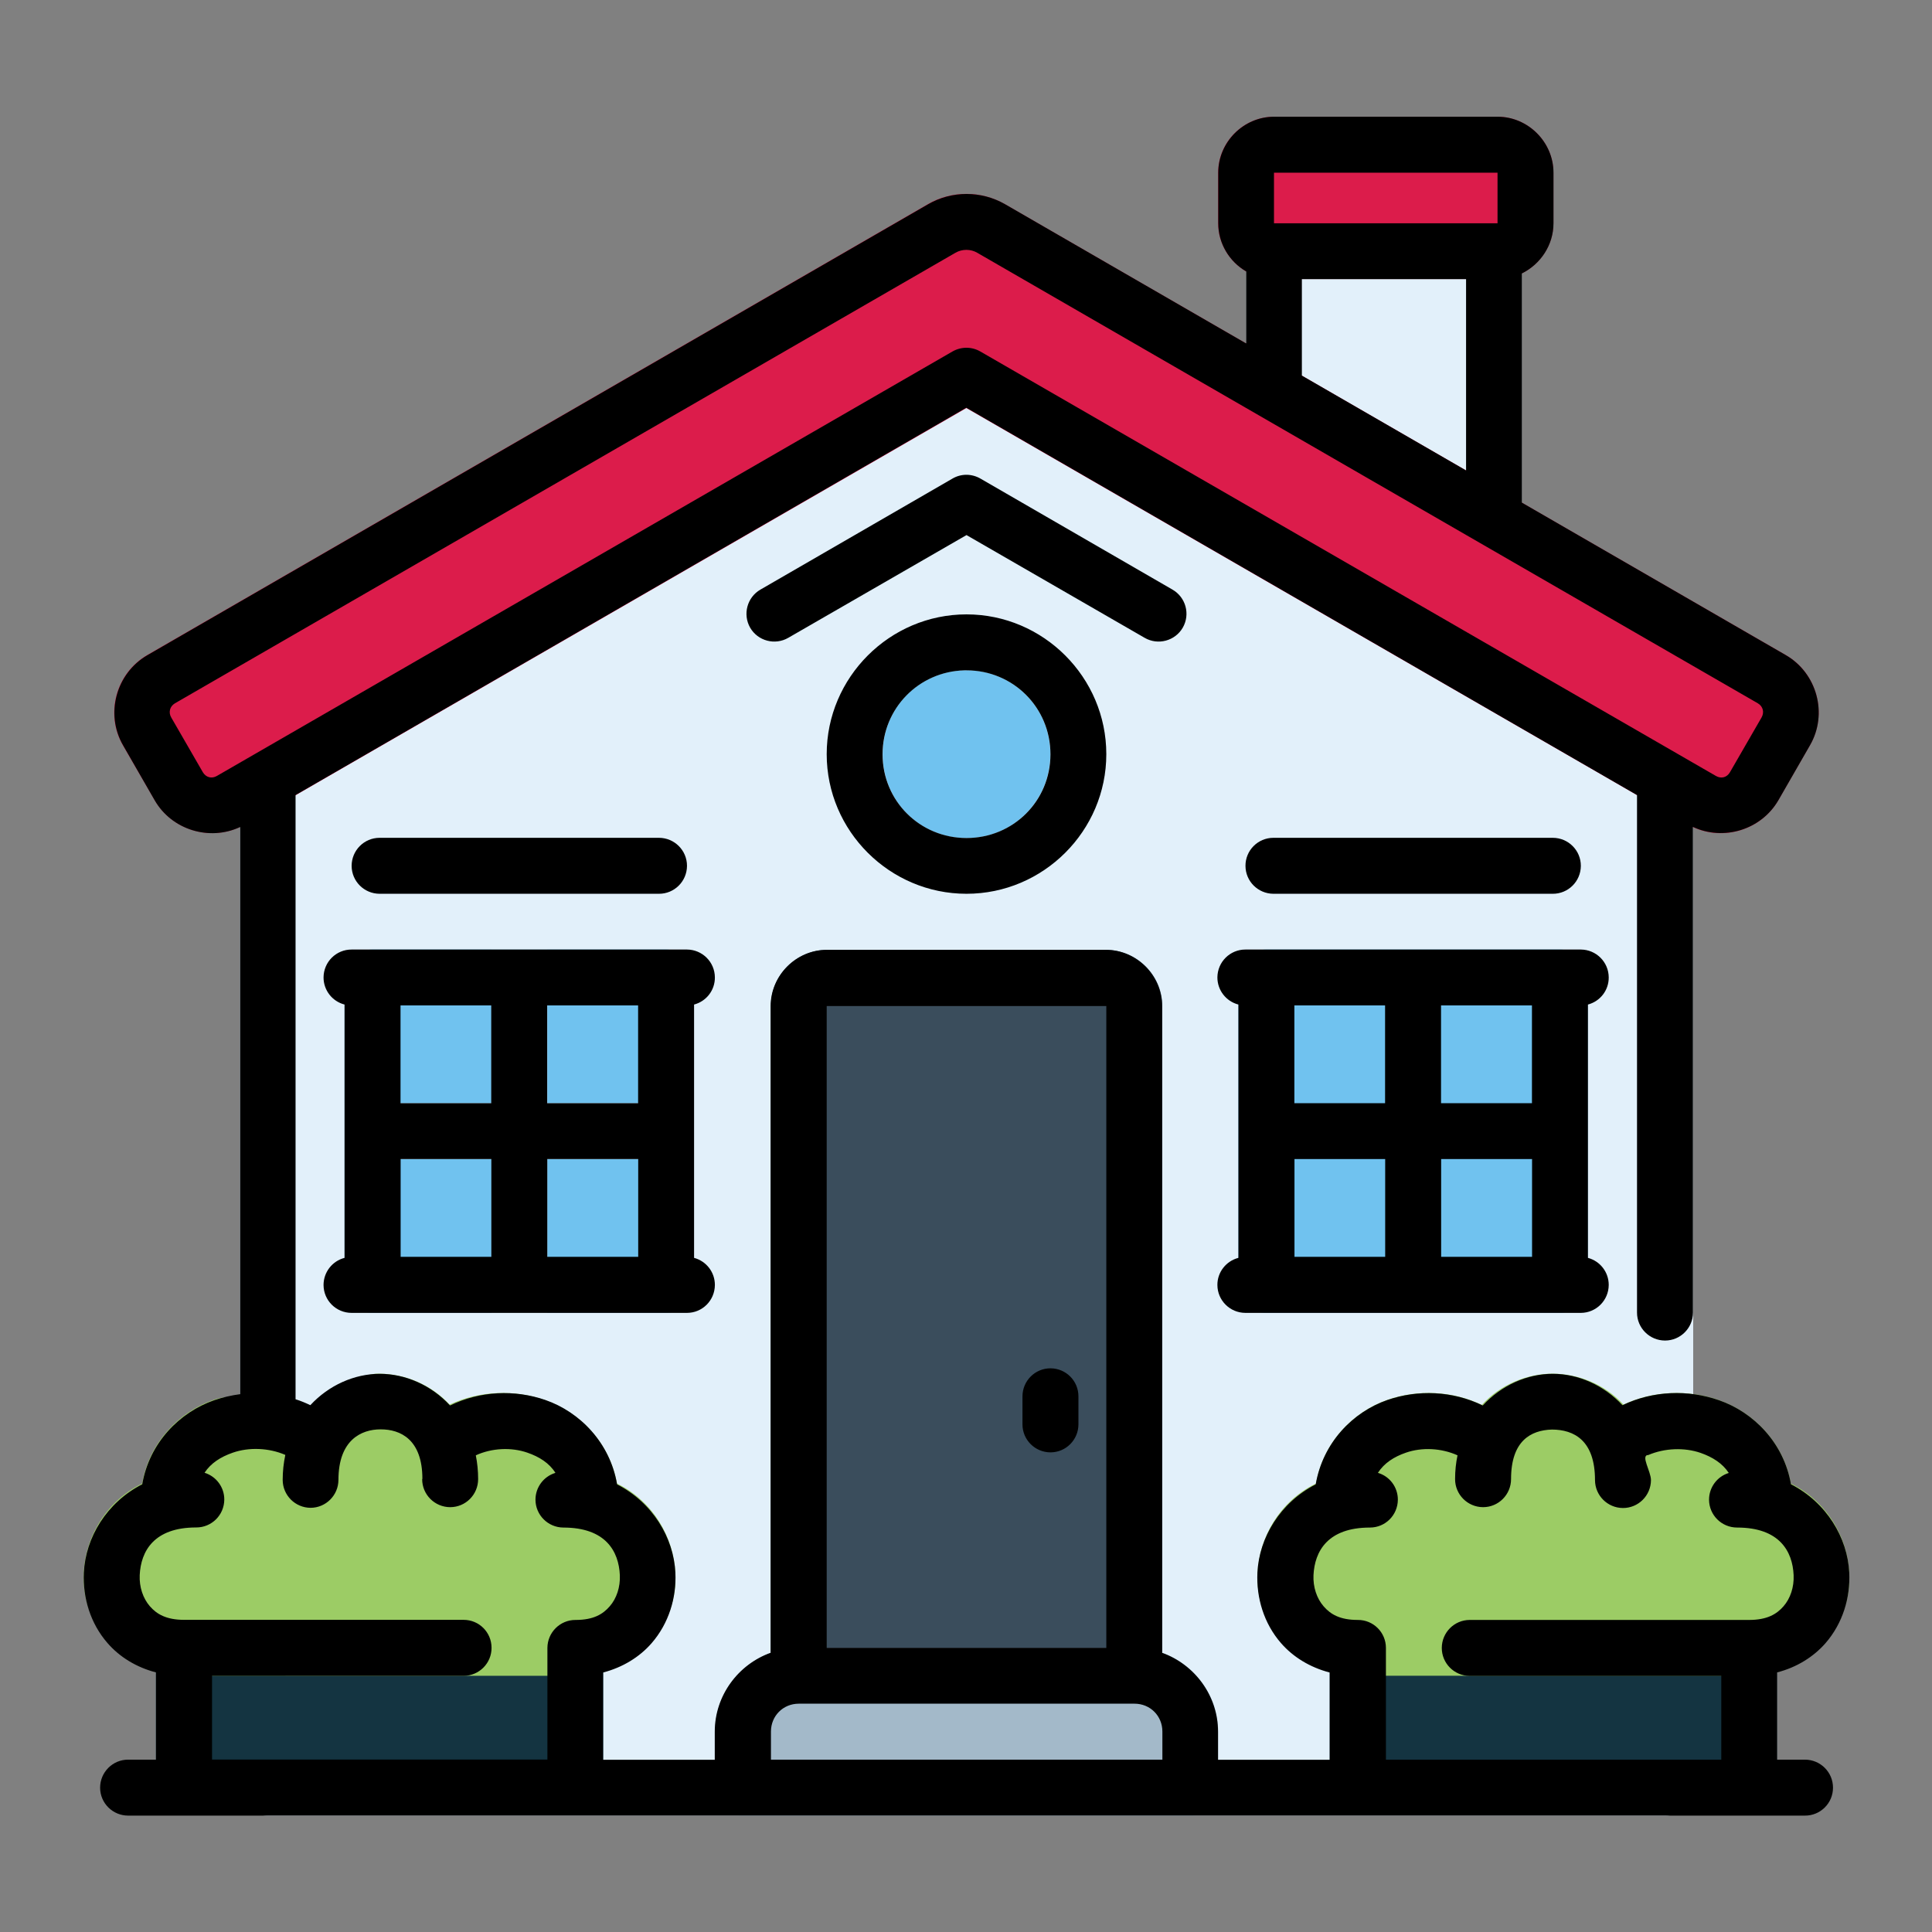 <?xml version="1.0" encoding="UTF-8" standalone="no"?>
<!-- Created with Inkscape (http://www.inkscape.org/) -->

<svg
   width="64pt"
   height="64pt"
   viewBox="0 0 22.578 22.578"
   version="1.1"
   id="svg831"
   inkscape:version="1.1.2 (0a00cf5339, 2022-02-04)"
   sodipodi:docname="01 - House Building.svg"
   inkscape:export-filename="/media/taufikramadhan/Data/Tr Design Studio/Project Design/TR Creative Design/Icon Design/Project Hiring/Icon Icons/024 - Real Estate And Building/Team/Asli Siap/Filedline/01 - House Building.png"
   inkscape:export-xdpi="576"
   inkscape:export-ydpi="576"
   xmlns:inkscape="http://www.inkscape.org/namespaces/inkscape"
   xmlns:sodipodi="http://sodipodi.sourceforge.net/DTD/sodipodi-0.dtd"
   xmlns="http://www.w3.org/2000/svg"
   xmlns:svg="http://www.w3.org/2000/svg"
   xmlns:rdf="http://www.w3.org/1999/02/22-rdf-syntax-ns#"
   xmlns:cc="http://creativecommons.org/ns#"
   xmlns:dc="http://purl.org/dc/elements/1.1/">
  <rect x="0" y="0" width="22.578" height="22.578" fill="#808080" stroke="none"/>
  <defs
     id="defs825">
    <pattern
       id="EMFhbasepattern"
       patternUnits="userSpaceOnUse"
       width="6"
       height="6"
       x="0"
       y="0" />
    <pattern
       id="EMFhbasepattern-9"
       patternUnits="userSpaceOnUse"
       width="6"
       height="6"
       x="0"
       y="0" />
    <pattern
       id="EMFhbasepattern-0"
       patternUnits="userSpaceOnUse"
       width="6"
       height="6"
       x="0"
       y="0" />
    <pattern
       id="EMFhbasepattern-7"
       patternUnits="userSpaceOnUse"
       width="6"
       height="6"
       x="0"
       y="0" />
    <pattern
       id="EMFhbasepattern-2"
       patternUnits="userSpaceOnUse"
       width="6"
       height="6"
       x="0"
       y="0" />
    <pattern
       id="EMFhbasepattern-98"
       patternUnits="userSpaceOnUse"
       width="6"
       height="6"
       x="0"
       y="0" />
    <pattern
       id="EMFhbasepattern-6"
       patternUnits="userSpaceOnUse"
       width="6"
       height="6"
       x="0"
       y="0" />
    <pattern
       id="EMFhbasepattern-01"
       patternUnits="userSpaceOnUse"
       width="6"
       height="6"
       x="0"
       y="0" />
    <pattern
       id="EMFhbasepattern-07"
       patternUnits="userSpaceOnUse"
       width="6"
       height="6"
       x="0"
       y="0" />
    <pattern
       id="EMFhbasepattern-8"
       patternUnits="userSpaceOnUse"
       width="6"
       height="6"
       x="0"
       y="0" />
    <pattern
       id="EMFhbasepattern-4"
       patternUnits="userSpaceOnUse"
       width="6"
       height="6"
       x="0"
       y="0" />
    <pattern
       id="EMFhbasepattern-40"
       patternUnits="userSpaceOnUse"
       width="6"
       height="6"
       x="0"
       y="0" />
    <pattern
       id="EMFhbasepattern-08"
       patternUnits="userSpaceOnUse"
       width="6"
       height="6"
       x="0"
       y="0" />
    <pattern
       id="EMFhbasepattern-04"
       patternUnits="userSpaceOnUse"
       width="6"
       height="6"
       x="0"
       y="0" />
    <pattern
       id="EMFhbasepattern-014"
       patternUnits="userSpaceOnUse"
       width="6"
       height="6"
       x="0"
       y="0" />
    <pattern
       id="EMFhbasepattern-27"
       patternUnits="userSpaceOnUse"
       width="6"
       height="6"
       x="0"
       y="0" />
    <pattern
       id="EMFhbasepattern-09"
       patternUnits="userSpaceOnUse"
       width="6"
       height="6"
       x="0"
       y="0" />
    <pattern
       id="EMFhbasepattern-5"
       patternUnits="userSpaceOnUse"
       width="6"
       height="6"
       x="0"
       y="0" />
    <pattern
       id="EMFhbasepattern-018"
       patternUnits="userSpaceOnUse"
       width="6"
       height="6"
       x="0"
       y="0" />
    <pattern
       id="EMFhbasepattern-3"
       patternUnits="userSpaceOnUse"
       width="6"
       height="6"
       x="0"
       y="0" />
  </defs>
  <sodipodi:namedview
     id="base"
     pagecolor="#ffffff"
     bordercolor="#666666"
     borderopacity="1.0"
     inkscape:pageopacity="0.0"
     inkscape:pageshadow="2"
     inkscape:zoom="3.7537427"
     inkscape:cx="20.512861"
     inkscape:cy="86.713456"
     inkscape:document-units="pt"
     inkscape:current-layer="layer1"
     showgrid="false"
     units="pt"
     inkscape:window-width="1366"
     inkscape:window-height="719"
     inkscape:window-x="0"
     inkscape:window-y="26"
     inkscape:window-maximized="1"
     inkscape:pagecheckerboard="true"
     inkscape:showpageshadow="false"
     inkscape:object-paths="true"
     inkscape:snap-intersection-paths="true"
     inkscape:snap-smooth-nodes="true"
     inkscape:snap-midpoints="true"
     showguides="true"
     inkscape:snap-bbox="true"
     inkscape:bbox-nodes="true"
     inkscape:snap-nodes="false"
     inkscape:snap-global="false"
     inkscape:snap-others="false">
    <inkscape:grid
       type="xygrid"
       id="grid1378" />
    <sodipodi:guide
       position="0.97,21.608"
       orientation="78,0"
       id="guide1380"
       inkscape:locked="false" />
    <sodipodi:guide
       position="0.97,0.97"
       orientation="0,78"
       id="guide1382"
       inkscape:locked="false" />
    <sodipodi:guide
       position="21.608,0.97"
       orientation="-78,0"
       id="guide1384"
       inkscape:locked="false" />
    <sodipodi:guide
       position="21.608,21.608"
       orientation="0,-78"
       id="guide1386"
       inkscape:locked="false" />
  </sodipodi:namedview>
  <g
     inkscape:label="Icon"
     inkscape:groupmode="layer"
     id="layer1"
     transform="translate(0,-274.422)">
    <g
       id="g98552"
       style="display:inline;stroke-width:0.81"
       transform="matrix(1.234,0,0,1.234,76.128,312.906)">
      <g
         id="g98534"
         style="stroke-width:0.81">
        <path
           style="color:#000000;fill:#e2f0fa;stroke-width:0.81;stroke-linecap:round;stroke-linejoin:round;-inkscape-stroke:none"
           d="m -47.28,-25.923 v -3.184 h -2.611 v 1.98 z"
           id="path3152"
           sodipodi:nodetypes="ccccc" />
        <path
           style="color:#000000;fill:#e2f0fa;stroke-width:0.81;stroke-linecap:round;stroke-linejoin:round;-inkscape-stroke:none"
           d="m -52.37,-28.329 -6.918,3.992 a 0.265,0.265 0 0 0 -0.133,0.23 v 9.85 a 0.265,0.265 0 0 0 0.264,0.266 h 13.234 a 0.265,0.265 0 0 0 0.266,-0.266 v -9.85 a 0.265,0.265 0 0 0 -0.123,-0.225 l -6.316,-3.994 a 0.265,0.265 0 0 0 -0.273,-0.004 z"
           id="path3524" />
        <path
           style="color:#000000;fill:#dc1c4b;stroke-width:0.81;stroke-linecap:round;stroke-linejoin:round;-inkscape-stroke:none"
           d="m -52.905,-29.253 -7.393,4.27 c -0.297,0.172 -0.402,0.558 -0.23,0.855 l 0.301,0.52 c 0.172,0.297 0.558,0.4 0.855,0.229 l 6.832,-3.943 6.832,3.943 c 0.297,0.172 0.686,0.069 0.857,-0.229 l 0.299,-0.52 c 0.172,-0.297 0.069,-0.684 -0.229,-0.855 l -7.395,-4.27 c -0.226,-0.13 -0.505,-0.13 -0.73,0 z"
           id="path3518" />
        <path
           style="color:#000000;fill:#143441;fill-opacity:1;stroke-width:0.81;stroke-linecap:round;stroke-linejoin:round;-inkscape-stroke:none"
           d="m -55.979,-14.257 v -1.852 c 5.62e-4,-0.147 -0.119,-0.266 -0.266,-0.266 h -3.705 c -0.147,-5.6e-4 -0.266,0.119 -0.266,0.266 v 1.852 z"
           id="path12369"
           sodipodi:nodetypes="ccccccc" />
        <path
           style="color:#000000;fill:#70c2ef;stroke-width:0.81;stroke-linecap:round;stroke-linejoin:round;-inkscape-stroke:none"
           d="m -58.163,-22.194 a 0.265,0.265 0 0 0 -0.266,0.266 v 2.91 a 0.265,0.265 0 0 0 0.266,0.264 h 2.777 a 0.265,0.265 0 0 0 0.266,-0.264 v -2.91 a 0.265,0.265 0 0 0 -0.266,-0.266 z"
           id="path5325" />
        <path
           id="path5320"
           style="color:#000000;fill:#e2f0fa;stroke-width:0.81;stroke-linecap:round;stroke-linejoin:round;-inkscape-stroke:none"
           d="m -57.038,-22.194 v 1.455 h -1.391 v 0.53 h 1.391 v 1.455 h 0.529 v -1.455 h 1.389 v -0.53 h -1.389 v -1.455 z" />
        <path
           style="color:#000000;fill:#3a4d5c;stroke-width:0.81;stroke-linecap:round;stroke-linejoin:round;-inkscape-stroke:none"
           d="m -53.86,-22.191 c -0.291,0 -0.531,0.24 -0.531,0.531 v 6.344 a 0.265,0.265 0 0 0 0.264,0.266 h 3.176 a 0.265,0.265 0 0 0 0.266,-0.266 v -6.344 c 0,-0.291 -0.242,-0.531 -0.533,-0.531 z"
           id="path8923" />
        <path
           style="color:#000000;fill:#a3b9c9;stroke-width:0.81;stroke-linecap:round;stroke-linejoin:round;-inkscape-stroke:none"
           d="m -54.129,-15.579 c -0.434,0 -0.791,0.357 -0.791,0.791 v 0.531 a 0.265,0.265 0 0 0 0.264,0.266 h 4.234 a 0.265,0.265 0 0 0 0.266,-0.266 v -0.531 c 0,-0.434 -0.359,-0.791 -0.793,-0.791 z"
           id="path9119" />
        <path
           style="color:#000000;fill:#dc1c4b;stroke-width:0.81;stroke-linecap:round;stroke-linejoin:round;-inkscape-stroke:none"
           d="m -49.627,-30.081 c -0.289,10e-7 -0.529,0.24 -0.529,0.529 v 0.479 c 0,0.289 0.24,0.529 0.529,0.529 h 2.117 c 0.289,0 0.529,-0.24 0.529,-0.529 v -0.479 c 0,-0.289 -0.24,-0.529 -0.529,-0.529 z"
           id="path3158" />
        <path
           style="color:#000000;fill:#70c2ef;stroke-width:0.81;stroke-linecap:round;stroke-linejoin:round;-inkscape-stroke:none"
           d="m -49.698,-22.194 a 0.265,0.265 0 0 0 -0.266,0.266 v 2.91 a 0.265,0.265 0 0 0 0.266,0.264 h 2.777 a 0.265,0.265 0 0 0 0.266,-0.264 v -2.91 a 0.265,0.265 0 0 0 -0.266,-0.266 z"
           id="path5645" />
        <path
           style="color:#000000;display:inline;fill:#9ccc65;fill-opacity:1;stroke-width:0.81;stroke-linecap:round;stroke-linejoin:round;-inkscape-stroke:none"
           d="m -56.245,-15.316 c 0.546,0 0.911,-0.419 0.947,-0.848 0.031,-0.375 -0.164,-0.783 -0.551,-0.973 -0.07,-0.39 -0.356,-0.677 -0.683,-0.79 v -5.3e-4 c -0.289,-0.1 -0.617,-0.09 -0.902,0.043 -0.179,-0.193 -0.429,-0.294 -0.682,-0.293 -0.246,0.005 -0.406,0.303 -0.66,0.333 -0.311,0.036 -0.607,-0.184 -0.893,-0.085 -0.326,0.113 -0.608,0.401 -0.677,0.792 -0.388,0.19 -0.583,0.598 -0.551,0.973 0.036,0.429 0.401,0.848 0.947,0.848 z"
           id="path13795"
           sodipodi:nodetypes="cccccccsccccc" />
        <path
           style="color:#000000;fill:#143441;fill-opacity:1;stroke-width:0.81;stroke-linecap:round;stroke-linejoin:round;-inkscape-stroke:none"
           d="m -44.864,-14.257 v -1.852 c 5.59e-4,-0.146 -0.118,-0.265 -0.264,-0.266 h -3.707 c -0.146,5.2e-4 -0.264,0.119 -0.264,0.266 v 1.852 z"
           id="path12375"
           sodipodi:nodetypes="ccccccc" />
        <path
           style="color:#000000;display:inline;fill:#9ccc65;fill-opacity:1;stroke-width:0.81;stroke-linecap:round;stroke-linejoin:round;-inkscape-stroke:none"
           d="m -45.128,-15.316 c 0.546,0 0.911,-0.419 0.947,-0.848 0.031,-0.375 -0.164,-0.783 -0.551,-0.973 -0.07,-0.39 -0.356,-0.677 -0.683,-0.79 v -5.3e-4 c -0.289,-0.1 -0.617,-0.09 -0.902,0.043 -0.179,-0.193 -0.429,-0.294 -0.682,-0.293 -0.246,0.005 -0.487,0.107 -0.66,0.296 -0.282,-0.135 -0.607,-0.147 -0.893,-0.048 -0.326,0.113 -0.608,0.401 -0.677,0.792 -0.388,0.19 -0.583,0.598 -0.551,0.973 0.036,0.429 0.401,0.848 0.947,0.848 z"
           id="path127889" />
        <path
           style="color:#000000;fill:#70c2ef;fill-opacity:1;stroke-width:0.81;stroke-linecap:round;stroke-linejoin:round;-inkscape-stroke:none"
           d="m -52.54,-24.839 c 0.442,0 0.795,0.353 0.795,0.795 0,0.442 -0.353,0.795 -0.795,0.795 -0.442,0 -0.793,-0.353 -0.793,-0.795 0,-0.442 0.351,-0.795 0.793,-0.795 z"
           id="path4084" />
        <path
           id="path21754"
           style="color:#000000;display:inline;fill:#000000;stroke-width:0.81;stroke-linecap:round;stroke-linejoin:round;-inkscape-stroke:none"
           d="m -46.327,-17.879 c -0.176,-0.189 -0.417,-0.296 -0.657,-0.297 -0.244,-7.41e-4 -0.489,0.108 -0.666,0.3 -0.285,-0.139 -0.614,-0.152 -0.903,-0.052 -0.328,0.114 -0.611,0.404 -0.679,0.799 -0.336,0.172 -0.536,0.505 -0.552,0.836 -0.011,0.237 0.06,0.48 0.224,0.668 0.114,0.131 0.273,0.229 0.461,0.278 v 0.826 h -1.058 v -0.266 c 0,-0.342 -0.223,-0.637 -0.53,-0.747 v -6.124 c 0,-0.291 -0.242,-0.533 -0.533,-0.533 h -2.641 c -0.291,0 -0.533,0.242 -0.533,0.533 v 6.124 c -0.307,0.11 -0.529,0.405 -0.529,0.747 v 0.266 h -1.059 v -0.826 c 0.187,-0.048 0.347,-0.147 0.461,-0.278 0.164,-0.189 0.236,-0.431 0.225,-0.668 -0.016,-0.331 -0.216,-0.664 -0.552,-0.836 -0.067,-0.394 -0.351,-0.685 -0.679,-0.799 -0.289,-0.1 -0.618,-0.087 -0.903,0.052 -0.177,-0.192 -0.422,-0.3 -0.666,-0.3 -0.241,7.41e-4 -0.482,0.108 -0.657,0.297 -0.046,-0.022 -0.092,-0.041 -0.14,-0.056 v -5.722 l 6.352,-3.668 6.352,3.668 v 4.9 c -5.29e-4,0.147 0.119,0.266 0.266,0.266 0.146,-5.03e-4 0.264,-0.119 0.264,-0.266 v -4.598 c 0.29,0.135 0.646,0.028 0.809,-0.253 l 0.299,-0.52 c 0.172,-0.297 0.067,-0.684 -0.23,-0.855 l -2.498,-1.443 v -2.171 c 0.176,-0.087 0.299,-0.268 0.299,-0.475 v -0.479 c 0,-0.289 -0.24,-0.53 -0.529,-0.53 h -2.117 c -0.289,0 -0.529,0.24 -0.529,0.53 v 0.479 c 0,0.193 0.106,0.364 0.264,0.456 v 0.682 l -2.282,-1.318 c -0.226,-0.13 -0.505,-0.13 -0.73,0 l -7.393,4.27 c -0.297,0.172 -0.402,0.558 -0.23,0.855 l 0.299,0.52 c 0.162,0.281 0.519,0.388 0.808,0.253 v 5.371 c -0.083,0.011 -0.165,0.03 -0.244,0.057 -0.329,0.114 -0.614,0.403 -0.682,0.796 -0.337,0.172 -0.537,0.505 -0.553,0.837 -0.011,0.237 0.061,0.48 0.225,0.668 0.113,0.13 0.272,0.229 0.459,0.277 v 0.826 h -0.264 c -0.147,-5.82e-4 -0.266,0.119 -0.266,0.266 5.29e-4,0.146 0.119,0.264 0.266,0.264 h 15.879 c 0.146,8.47e-4 0.266,-0.117 0.266,-0.264 5.29e-4,-0.147 -0.119,-0.266 -0.266,-0.266 h -0.264 v -0.826 c 0.187,-0.048 0.345,-0.147 0.459,-0.277 0.164,-0.189 0.236,-0.431 0.225,-0.668 -0.016,-0.331 -0.216,-0.665 -0.552,-0.837 -0.068,-0.393 -0.354,-0.682 -0.682,-0.796 -0.292,-0.102 -0.625,-0.091 -0.913,0.047 z m -1.183,-11.672 v 0.479 h -2.117 v -0.479 z m -5.029,0.731 c 0.035,0 0.07,0.009 0.101,0.027 2.689,1.553 4.7,2.713 7.393,4.267 0.049,0.029 0.064,0.085 0.035,0.135 l -0.299,0.518 c -0.029,0.05 -0.083,0.064 -0.133,0.035 l -6.965,-4.019 c -0.082,-0.048 -0.183,-0.048 -0.266,0 l -6.965,4.019 c -0.049,0.029 -0.104,0.014 -0.133,-0.035 l -0.299,-0.518 c -0.029,-0.049 -0.014,-0.106 0.035,-0.135 l 7.392,-4.267 c 0.031,-0.018 0.067,-0.027 0.102,-0.027 z m 3.176,0.277 h 1.555 v 1.812 l -1.555,-0.898 z m -3.176,1.853 c -0.047,-2.7e-5 -0.092,0.012 -0.133,0.036 l -1.818,1.051 c -0.127,0.073 -0.17,0.235 -0.098,0.361 0.073,0.126 0.235,0.169 0.361,0.096 l 1.688,-0.973 1.687,0.973 c 0.126,0.073 0.288,0.03 0.361,-0.096 0.073,-0.127 0.029,-0.288 -0.098,-0.361 l -1.818,-1.051 c -0.04,-0.023 -0.086,-0.036 -0.133,-0.036 z m 0,1.322 c -0.728,-2e-6 -1.324,0.597 -1.324,1.324 0,0.728 0.597,1.322 1.324,1.322 0.728,0 1.324,-0.595 1.324,-1.322 0,-0.728 -0.596,-1.324 -1.324,-1.324 z m -0.021,0.53 c 0.007,-1.71e-4 0.014,0 0.021,0 0.442,0 0.795,0.353 0.795,0.795 0,0.442 -0.353,0.793 -0.795,0.793 -0.442,0 -0.795,-0.352 -0.795,-0.793 0,-0.435 0.343,-0.784 0.775,-0.795 z m -5.538,1.586 c -0.146,5.82e-4 -0.264,0.119 -0.264,0.266 5.29e-4,0.145 0.118,0.263 0.264,0.264 h 2.646 c 0.146,5.83e-4 0.265,-0.117 0.266,-0.264 5.29e-4,-0.147 -0.119,-0.266 -0.266,-0.266 z m 8.465,0 c -0.146,2.91e-4 -0.265,0.119 -0.264,0.266 5.3e-4,0.146 0.119,0.263 0.264,0.264 h 2.646 c 0.146,5.83e-4 0.265,-0.117 0.266,-0.264 5.29e-4,-0.147 -0.119,-0.266 -0.266,-0.266 z m -8.729,1.058 c -0.146,-5.82e-4 -0.265,0.117 -0.266,0.264 -2.36e-4,0.121 0.082,0.227 0.199,0.257 v 2.399 c -0.117,0.03 -0.199,0.136 -0.199,0.257 5.29e-4,0.146 0.119,0.264 0.266,0.264 h 3.176 c 0.146,-2.91e-4 0.263,-0.118 0.264,-0.264 5.29e-4,-0.121 -0.081,-0.226 -0.197,-0.257 v -2.399 c 0.117,-0.031 0.198,-0.136 0.197,-0.257 -5.29e-4,-0.146 -0.119,-0.263 -0.264,-0.264 z m 8.465,0 c -0.146,-5.82e-4 -0.265,0.117 -0.266,0.264 -1.77e-4,0.121 0.082,0.227 0.199,0.257 v 2.399 c -0.117,0.03 -0.2,0.136 -0.199,0.257 5.29e-4,0.146 0.119,0.264 0.266,0.264 h 3.176 c 0.145,-5.56e-4 0.263,-0.118 0.264,-0.264 5.29e-4,-0.121 -0.081,-0.226 -0.197,-0.257 7.4e-5,-0.8 0,-1.599 0,-2.399 0.117,-0.031 0.198,-0.136 0.197,-0.257 -5.29e-4,-0.145 -0.118,-0.263 -0.264,-0.264 z m -8.002,0.529 h 0.859 v 0.926 h -0.859 z m 1.389,0 h 0.861 v 0.926 h -0.861 z m 7.076,0 h 0.859 v 0.926 h -0.859 z m 1.389,0 h 0.861 v 0.926 h -0.861 z m -3.17,0.006 v 6.078 h -2.648 v -6.078 z m -6.683,1.449 h 0.859 v 0.926 h -0.859 z m 1.389,0 h 0.861 v 0.926 h -0.861 z m 7.076,0 h 0.859 v 0.926 h -0.859 z m 1.389,0 h 0.861 v 0.926 h -0.861 z m -3.699,1.982 c -0.147,-5.82e-4 -0.266,0.119 -0.266,0.266 v 0.264 c -5.3e-4,0.147 0.119,0.266 0.266,0.266 0.146,-5.82e-4 0.264,-0.119 0.264,-0.266 v -0.264 c 5.29e-4,-0.146 -0.117,-0.265 -0.264,-0.266 z m -5.951,1.049 c -5.3e-4,0.147 0.119,0.266 0.266,0.266 0.146,-5.82e-4 0.264,-0.119 0.264,-0.266 0,-0.079 -0.008,-0.154 -0.022,-0.225 0.153,-0.07 0.337,-0.078 0.489,-0.025 0.113,0.039 0.206,0.098 0.265,0.191 -0.112,0.034 -0.189,0.137 -0.189,0.254 5.29e-4,0.145 0.118,0.263 0.264,0.264 0.4,0 0.525,0.224 0.535,0.451 0.005,0.113 -0.031,0.221 -0.096,0.295 -0.065,0.075 -0.154,0.129 -0.324,0.129 -0.146,-5.82e-4 -0.265,0.118 -0.266,0.264 v 1.058 h -3.176 v -0.793 h 2.383 c 0.146,-2.91e-4 0.265,-0.119 0.264,-0.266 -2.64e-4,-0.146 -0.118,-0.264 -0.264,-0.264 h -2.646 c -0.17,0 -0.261,-0.054 -0.326,-0.129 -0.065,-0.075 -0.101,-0.182 -0.096,-0.295 0.011,-0.227 0.135,-0.451 0.535,-0.451 0.146,5.82e-4 0.265,-0.117 0.266,-0.264 5.29e-4,-0.116 -0.075,-0.219 -0.187,-0.254 0.06,-0.091 0.152,-0.15 0.267,-0.19 0.155,-0.054 0.343,-0.046 0.498,0.021 -0.016,0.075 -0.025,0.154 -0.025,0.237 5.3e-4,0.145 0.118,0.263 0.264,0.264 0.145,-5.56e-4 0.263,-0.118 0.264,-0.264 0,-0.377 0.215,-0.479 0.399,-0.479 0.19,-5.8e-4 0.396,0.097 0.396,0.469 z m 9.127,1.598 c -2.64e-4,-0.146 -0.119,-0.265 -0.266,-0.264 -0.17,0 -0.259,-0.054 -0.324,-0.129 -0.065,-0.075 -0.101,-0.182 -0.096,-0.295 0.011,-0.227 0.135,-0.451 0.535,-0.451 0.146,-2.92e-4 0.263,-0.118 0.264,-0.264 2.65e-4,-0.117 -0.076,-0.221 -0.189,-0.254 0.06,-0.093 0.152,-0.152 0.265,-0.191 0.152,-0.053 0.336,-0.044 0.489,0.025 -0.015,0.071 -0.023,0.146 -0.023,0.225 -5.29e-4,0.146 0.118,0.265 0.264,0.266 0.147,5.82e-4 0.266,-0.119 0.266,-0.266 0,-0.36 0.185,-0.463 0.387,-0.469 0.209,6.09e-4 0.408,0.102 0.408,0.479 5.29e-4,0.145 0.118,0.263 0.264,0.264 0.146,5.82e-4 0.265,-0.117 0.266,-0.264 0,-0.084 -0.102,-0.238 -0.025,-0.238 0.155,-0.066 0.341,-0.073 0.495,-0.02 0.114,0.04 0.207,0.099 0.267,0.19 -0.111,0.034 -0.187,0.137 -0.187,0.253 5.29e-4,0.146 0.119,0.264 0.266,0.264 0.4,0 0.525,0.224 0.535,0.451 0.005,0.113 -0.031,0.221 -0.096,0.295 -0.065,0.075 -0.157,0.129 -0.326,0.129 h -2.646 c -0.146,5.82e-4 -0.263,0.119 -0.264,0.264 -5.29e-4,0.146 0.117,0.265 0.264,0.266 h 2.383 v 0.793 h -3.176 z m -2.381,0.529 c 0.148,0 0.264,0.115 0.264,0.264 v 0.266 h -3.707 v -0.266 c 0,-0.148 0.115,-0.264 0.264,-0.264 z"
           sodipodi:nodetypes="cscscsscccscsssscscccsscscsccccccccccccccsssssscccccccccscsscccsccscccsscccccccccccccccccccccsccccccscccccccccssssscscsssccccsccccccscccccccccccccccccccccccccccccccccccccccccccccccccccccccccccccccccccccscccssccccsssccsccccsccccccccssscccsccccscscccscsccccssccccccccssccccccccccsscsccssc" />
      </g>
    </g>
  </g>
</svg>
